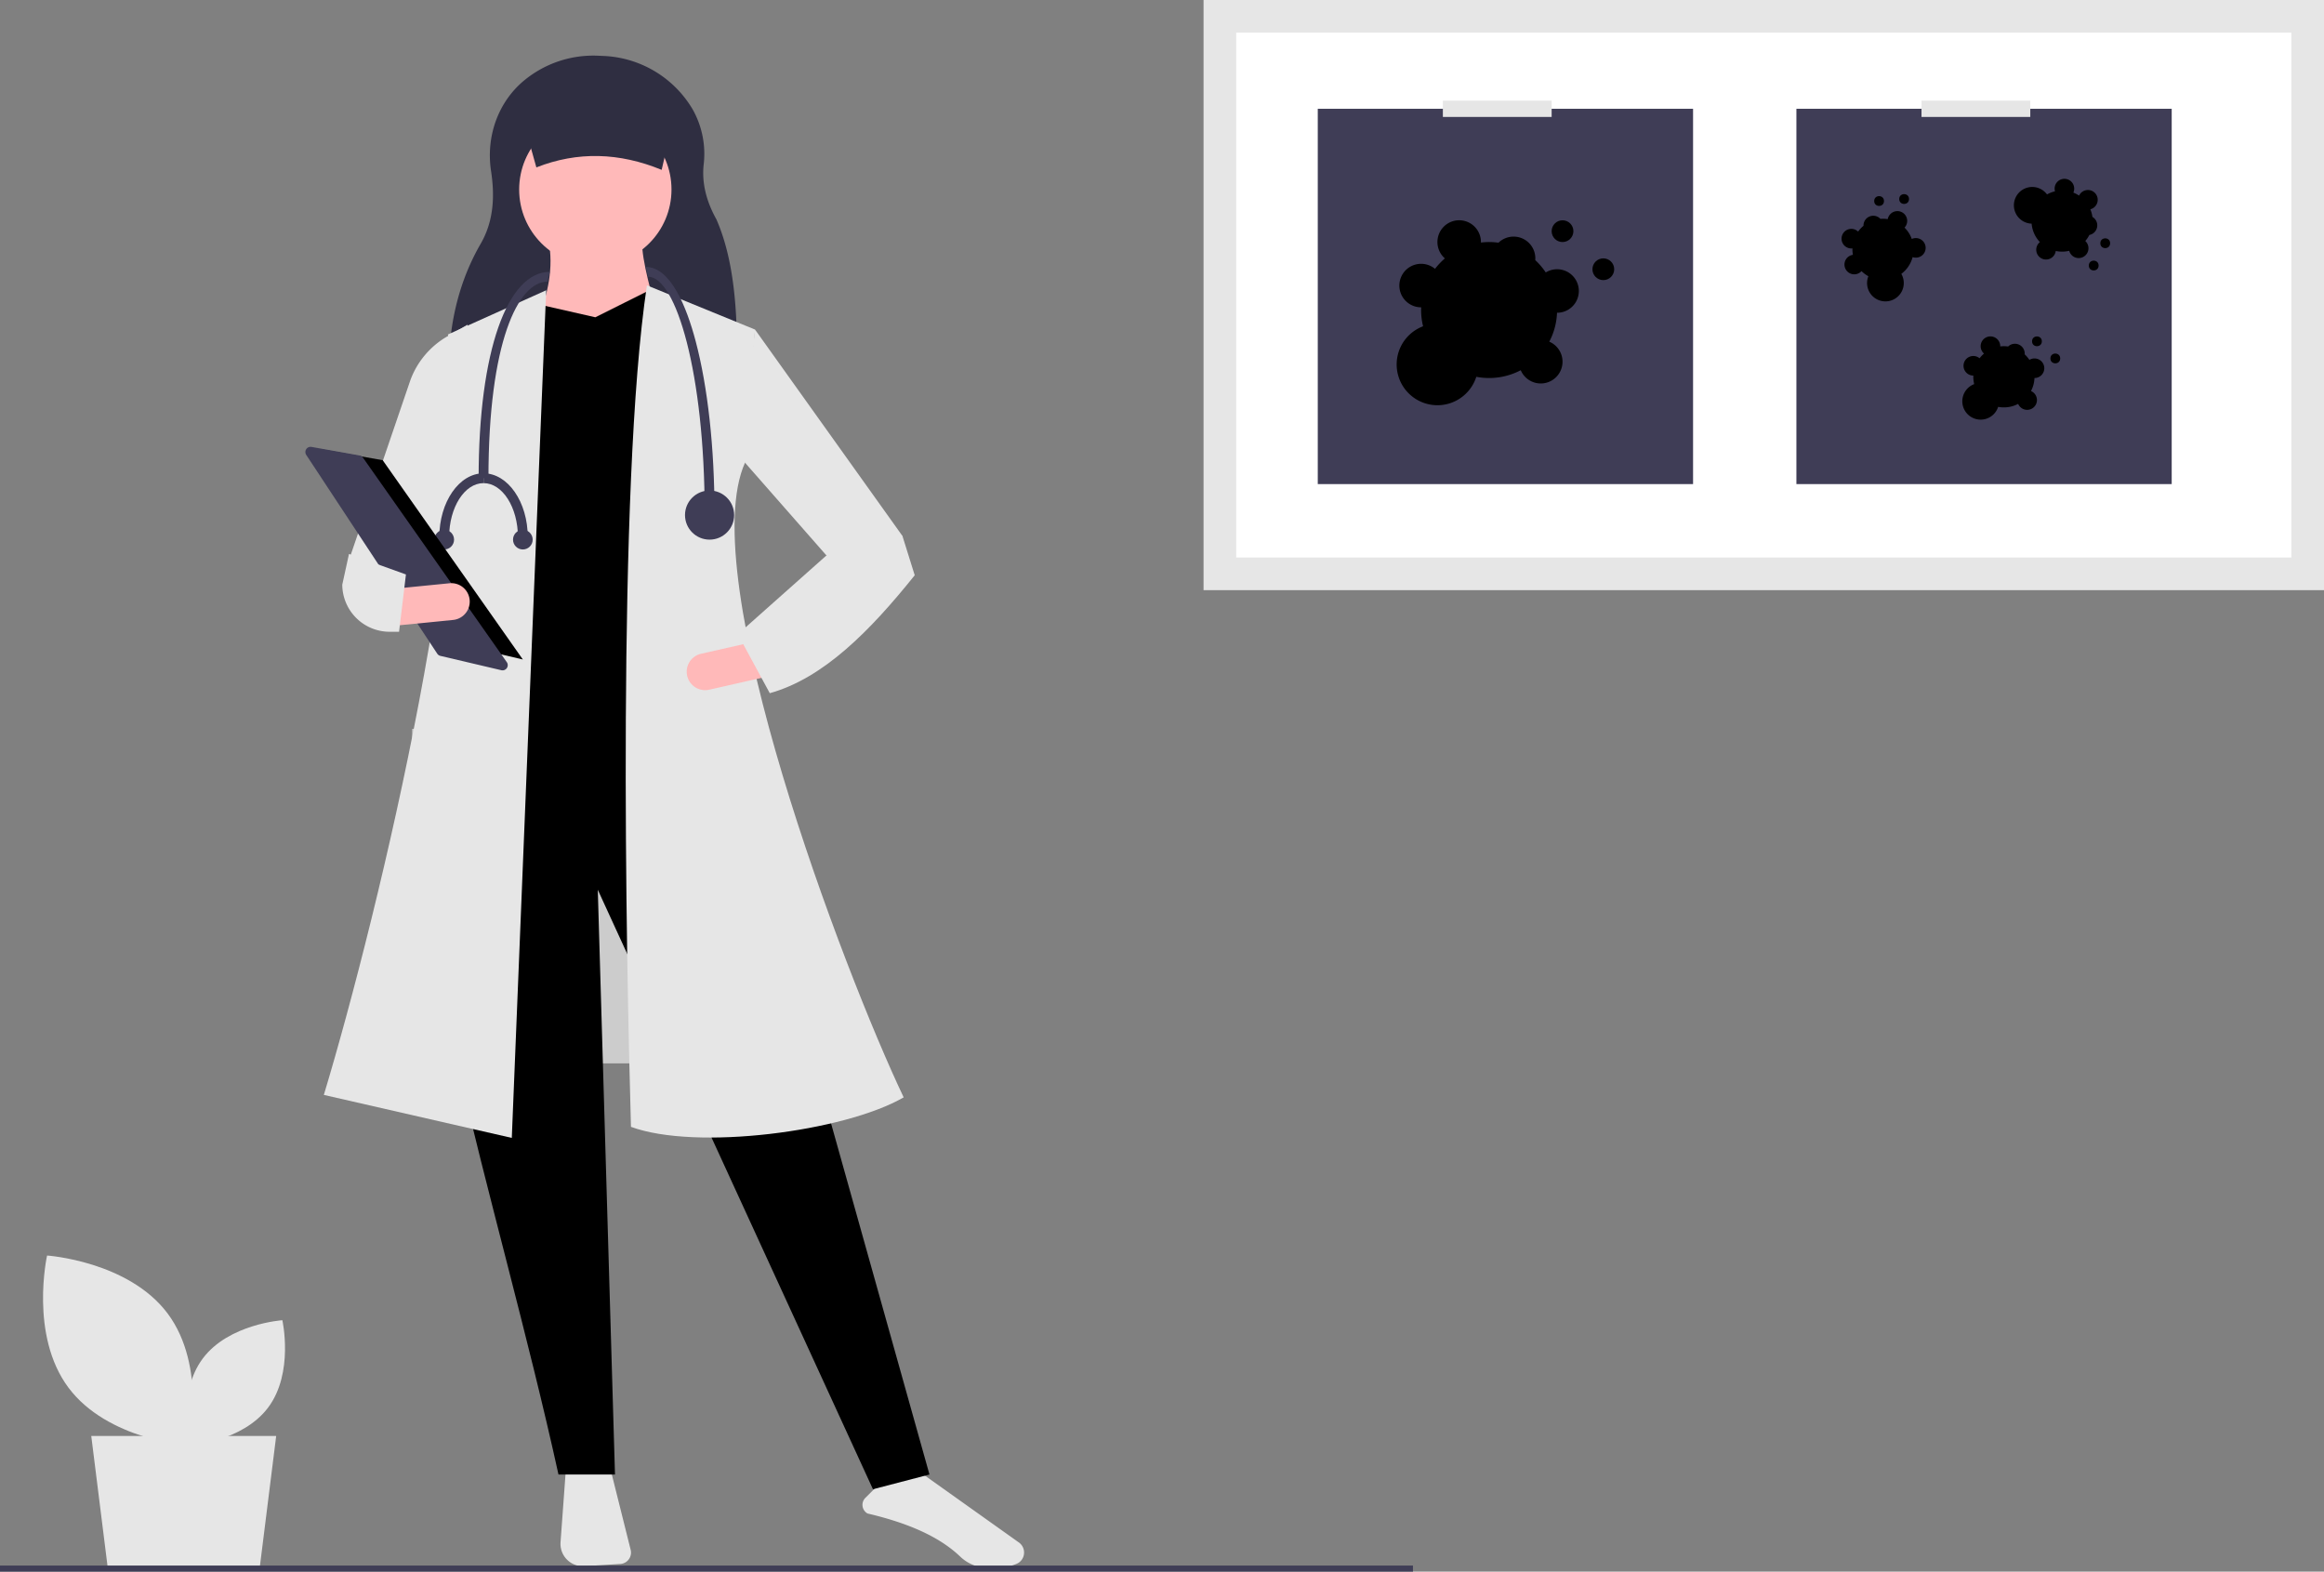 <svg xmlns="http://www.w3.org/2000/svg" data-name="Layer 1" width="854.557" height="577.897" viewBox="0 0 854.557 577.897" xmlns:xlink="http://www.w3.org/1999/xlink"><rect x="0" y="0" width="854.557" height="577.897" fill="#808080" stroke="none"/><rect x="151.557" y="268" width="110" height="123" fill="#ccc" data-darkreader-inline-fill="" style="--darkreader-inline-fill:#35393b;"/><polygon points="95.557 576 39.557 576 33.557 528 101.557 528 95.557 576" fill="#e6e6e6" data-darkreader-inline-fill="" style="--darkreader-inline-fill:#d8d5d0;"/><path d="M380.729,702.284,378.839,728.119a8.224,8.224,0,0,0,8.7,8.809l13.27-.804a4.195,4.195,0,0,0,3.815-5.204L397.258,701.457Z" transform="translate(-172.722 -161.051)" fill="#e6e6e6" data-darkreader-inline-fill="" style="--darkreader-inline-fill:#d8d5d0;"/><path d="M491.724,717.561c15.618,3.653,26.774,8.846,34.103,15.874a15.035,15.035,0,0,0,9.624,4.125c4.597.242,8.355-.273,11.179-1.535h0a4.43,4.43,0,0,0,2.625-3.651,4.508,4.508,0,0,0-1.888-4.167l-37.04-26.355-15.733,6.294-3.67,3.67a3.634,3.634,0,0,0,.8,5.743Z" transform="translate(-172.722 -161.051)" fill="#e6e6e6" data-darkreader-inline-fill="" style="--darkreader-inline-fill:#d8d5d0;"/><path d="M443.662,295.746l-105.873-.98c.266-15.421,3.854-30.563,11.697-44.114,5.151-8.899,5.039-18.585,3.798-26.744-1.916-12.592,2.539-25.475,12.437-33.491a39.916,39.916,0,0,1,26.843-8.881l2.056.086a40.008,40.008,0,0,1,32.871,19.77,33.327,33.327,0,0,1,3.961,20.301c-.671,6.601.935,13.27,4.691,20.002C442.621,256.476,444.025,275.392,443.662,295.746Z" transform="translate(-172.722 -161.051)" fill="#2f2e41" data-darkreader-inline-fill="" style="--darkreader-inline-fill:#262534;"/><path d="M514.497,703.228l-20.779,5.421-101.184-220.436,6.324,215.015H378.079c-22.203-101.159-62.291-217.907-44.268-254.766l107.508-6.324Z" transform="translate(-172.722 -161.051)" fill="#000000" data-darkreader-inline-fill="" style="--darkreader-inline-fill:#000000;"/><circle cx="218.909" cy="69.685" r="28.006" fill="#ffb9b9" data-darkreader-inline-fill="" style="--darkreader-inline-fill:#ff9b9b;"/><path d="M416.023,282.232l-46.075-2.71c4.515-10.364,6.319-20.344,4.517-29.813H408.796C408.718,256.979,412.336,269.556,416.023,282.232Z" transform="translate(-172.722 -161.051)" fill="#ffb9b9" data-darkreader-inline-fill="" style="--darkreader-inline-fill:#ff9b9b;"/><polygon points="272.211 289.217 171.028 296.445 181.417 117.115 199.034 112.146 218.909 116.663 238.784 106.725 251.432 111.243 272.211 289.217" fill="#000000" data-darkreader-inline-fill="" style="--darkreader-inline-fill:#000000;"/><path d="M360.914,579.458l-69.112-15.81c20.551-68.148,57.573-224.051,45.623-279.61l36.137-16.262Z" transform="translate(-172.722 -161.051)" fill="#e6e6e6" data-darkreader-inline-fill="" style="--darkreader-inline-fill:#26292b;"/><path d="M327.488,382.512l-26.199-16.262,22.343-65.439a30.871,30.871,0,0,1,13.494-16.028l7.527-4.358-4.517,65.95Z" transform="translate(-172.722 -161.051)" fill="#e6e6e6" data-darkreader-inline-fill="" style="--darkreader-inline-fill:#26292b;"/><path d="M505.011,564.552c-21.813,12.62-76.339,19.655-100.28,10.841-1.762-61.573-5.217-235.739,5.872-309.423l39.751,16.262-3.614,48.785C427.736,372.75,482.919,518.105,505.011,564.552Z" transform="translate(-172.722 -161.051)" fill="#e6e6e6" data-darkreader-inline-fill="" style="--darkreader-inline-fill:#26292b;"/><polygon points="329.127 213.33 304.734 205.199 272.211 168.158 277.632 121.18 331.837 197.068 329.127 213.33" fill="#e6e6e6" data-darkreader-inline-fill="" style="--darkreader-inline-fill:#26292b;"/><path d="M425.403,409.545a6.785,6.785,0,0,0,8.105,5.112l20.706-4.689-2.993-13.217-20.706,4.688a6.777,6.777,0,0,0-5.112,8.105Z" transform="translate(-172.722 -161.051)" fill="#ffb9b9" data-darkreader-inline-fill="" style="--darkreader-inline-fill:#ff9b9b;"/><path d="M416.023,223.509c-15.556-6.396-30.919-6.859-46.075-.903l-6.324-22.586h57.819Z" transform="translate(-172.722 -161.051)" fill="#2f2e41" data-darkreader-inline-fill="" style="--darkreader-inline-fill:#c5c0b8;"/><path d="M444.029,394.256l11.745,21.682c19.754-5.51,36.874-22.879,53.302-43.364l-4.517-14.455-28.006,7.227Z" transform="translate(-172.722 -161.051)" fill="#e6e6e6" data-darkreader-inline-fill="" style="--darkreader-inline-fill:#d8d5d0;"/><path d="M435.447,349.537h-3.614c0-51.111-10.523-86.729-20.779-86.729l-.903-3.614c9.197,0,15.06,14.824,18.36,27.26C432.984,303.314,435.447,325.717,435.447,349.537Z" transform="translate(-172.722 -161.051)" fill="#3f3d56" data-darkreader-inline-fill="" style="--darkreader-inline-fill:#323145;"/><path d="M352.332,336.889H348.718c0-46.809,10.596-75.888,26.199-75.888l-.903,3.614C363.221,264.615,352.332,286.963,352.332,336.889Z" transform="translate(-172.722 -161.051)" fill="#3f3d56" data-darkreader-inline-fill="" style="--darkreader-inline-fill:#bab4ab;"/><circle cx="260.918" cy="189.389" r="9.034" fill="#3f3d56" data-darkreader-inline-fill="" style="--darkreader-inline-fill:#bab4ab;"/><path d="M337.877,358.571h-3.614c0-12.952,7.295-23.489,16.262-23.489v3.614C343.551,338.696,337.877,347.612,337.877,358.571Z" transform="translate(-172.722 -161.051)" fill="#3f3d56" data-darkreader-inline-fill="" style="--darkreader-inline-fill:#bab4ab;"/><path d="M366.787,358.571h-3.614c0-10.959-5.674-19.875-12.648-19.875V335.082C359.492,335.082,366.787,345.619,366.787,358.571Z" transform="translate(-172.722 -161.051)" fill="#3f3d56" data-darkreader-inline-fill="" style="--darkreader-inline-fill:#bab4ab;"/><circle cx="192.258" cy="198.423" r="3.614" fill="#3f3d56" data-darkreader-inline-fill="" style="--darkreader-inline-fill:#bab4ab;"/><circle cx="163.348" cy="198.423" r="3.614" fill="#3f3d56" data-darkreader-inline-fill="" style="--darkreader-inline-fill:#bab4ab;"/><polygon points="118.177 165.193 140.724 169.219 192.258 242.495 164.88 236.053 118.177 165.193" fill="#000000" data-darkreader-inline-fill="" style="--darkreader-inline-fill:#e8e6e3;"/><path d="M286.9,325.347a1.918,1.918,0,0,0-1.573,2.971l48.171,73.088a1.911,1.911,0,0,0,1.16.81l22.413,5.273a1.914,1.914,0,0,0,2.004-2.965L306.186,329.323a1.903,1.903,0,0,0-1.229-.783l-17.695-3.16A2.076,2.076,0,0,0,286.9,325.347Z" transform="translate(-172.722 -161.051)" fill="#3f3d56" data-darkreader-inline-fill="" style="--darkreader-inline-fill:#bab4ab;"/><path d="M316.949,377.604l1.339,13.485,21.126-2.097a6.776,6.776,0,0,0-1.338-13.485Z" transform="translate(-172.722 -161.051)" fill="#ffb9b9" data-darkreader-inline-fill="" style="--darkreader-inline-fill:#ff9b9b;"/><path d="M298.578,376.042a17.427,17.427,0,0,0,17.406,17.311h3.474l2.529-21.076-20.94-7.538Z" transform="translate(-172.722 -161.051)" fill="#e6e6e6" data-darkreader-inline-fill="" style="--darkreader-inline-fill:#d8d5d0;"/><rect x="442.557" width="412" height="217" fill="#e6e6e6" data-darkreader-inline-fill="" style="--darkreader-inline-fill:#26292b;"/><path d="M627.278,366.051h388v-193h-388Z" transform="translate(-172.722 -161.051)" fill="#fff" data-darkreader-inline-fill="" style="--darkreader-inline-fill:#181a1b;"/><rect x="484.557" y="40" width="138" height="138" fill="#3f3d56" data-darkreader-inline-fill="" style="--darkreader-inline-fill:#323145;"/><circle cx="589.557" cy="99" r="4" fill="#000000" data-darkreader-inline-fill="" style="--darkreader-inline-fill:#e8e6e3;"/><circle cx="574.557" cy="85" r="4" fill="#000000" data-darkreader-inline-fill="" style="--darkreader-inline-fill:#e8e6e3;"/><path d="M745.278,260.051a7.95,7.95,0,0,0-4.168,1.181,25.124,25.124,0,0,0-3.865-4.536c.017-.213.033-.427.033-.645a7.994,7.994,0,0,0-13.547-5.757,24.507,24.507,0,0,0-6.463-.056c.001-.063.009-.124.009-.187a8,8,0,1,0-13.259,6.018,25.14,25.14,0,0,0-3.624,3.834,7.999,7.999,0,1,0-5.116,14.148l.025-.001c-.013.333-.025.665-.025,1.001a25.045,25.045,0,0,0,.724,5.973,14.994,14.994,0,1,0,19.569,18.578,24.971,24.971,0,0,0,16.342-2.424,8.001,8.001,0,1,0,10.492-10.492,24.857,24.857,0,0,0,2.848-10.636l.025.001a8,8,0,0,0,0-16Z" transform="translate(-172.722 -161.051)" fill="#000000" data-darkreader-inline-fill="" style="--darkreader-inline-fill:#e8e6e3;"/><rect x="530.557" y="37" width="40" height="6" fill="#e6e6e6" data-darkreader-inline-fill="" style="--darkreader-inline-fill:#d8d5d0;"/><rect x="660.557" y="40" width="138" height="138" fill="#3f3d56" data-darkreader-inline-fill="" style="--darkreader-inline-fill:#323145;"/><circle cx="755.757" cy="131.8" r="1.8" fill="#000000" data-darkreader-inline-fill="" style="--darkreader-inline-fill:#e8e6e3;"/><circle cx="749.007" cy="125.5" r="1.8" fill="#000000" data-darkreader-inline-fill="" style="--darkreader-inline-fill:#e8e6e3;"/><path d="M920.828,292.851a3.577,3.577,0,0,0-1.876.531,11.306,11.306,0,0,0-1.739-2.041c.008-.096.015-.192.015-.29a3.597,3.597,0,0,0-6.096-2.591,11.028,11.028,0,0,0-2.908-.025c.001-.028.004-.056.004-.084a3.6,3.6,0,1,0-5.967,2.708,11.313,11.313,0,0,0-1.631,1.725,3.6,3.6,0,1,0-2.302,6.367l.011-.001c-.006.15-.011.299-.011.451a11.271,11.271,0,0,0,.326,2.688,6.747,6.747,0,1,0,8.806,8.36,11.237,11.237,0,0,0,7.354-1.091,3.6,3.6,0,1,0,4.721-4.721,11.186,11.186,0,0,0,1.282-4.786l.011.001a3.6,3.6,0,0,0,0-7.2Z" transform="translate(-172.722 -161.051)" fill="#000000" data-darkreader-inline-fill="" style="--darkreader-inline-fill:#e8e6e3;"/><circle cx="769.878" cy="97.642" r="1.8" fill="#000000" data-darkreader-inline-fill="" style="--darkreader-inline-fill:#e8e6e3;"/><circle cx="774.113" cy="89.437" r="1.8" fill="#000000" data-darkreader-inline-fill="" style="--darkreader-inline-fill:#e8e6e3;"/><path d="M940.526,251.33a3.578,3.578,0,0,0-1.02-1.661,11.306,11.306,0,0,0,1.493-2.227c.095-.019.189-.038.283-.065a3.597,3.597,0,0,0,.841-6.57,11.028,11.028,0,0,0-.764-2.806c.027-.007.055-.011.082-.019a3.6,3.6,0,1,0-4.224-5.009,11.313,11.313,0,0,0-2.103-1.102,3.6,3.6,0,1,0-6.752-.49l.004.011c-.146.035-.291.07-.437.111a11.27,11.27,0,0,0-2.499,1.042,6.747,6.747,0,1,0-5.66,10.743,11.237,11.237,0,0,0,3.044,6.783,3.6,3.6,0,1,0,5.824,3.265,11.186,11.186,0,0,0,4.954-.064l.003.011a3.6,3.6,0,1,0,6.93-1.952Z" transform="translate(-172.722 -161.051)" fill="#000000" data-darkreader-inline-fill="" style="--darkreader-inline-fill:#e8e6e3;"/><circle cx="700.162" cy="73.181" r="1.8" fill="#000000" data-darkreader-inline-fill="" style="--darkreader-inline-fill:#e8e6e3;"/><circle cx="690.958" cy="73.919" r="1.8" fill="#000000" data-darkreader-inline-fill="" style="--darkreader-inline-fill:#e8e6e3;"/><path d="M867.726,239.883a3.578,3.578,0,0,0-.872,1.743,11.306,11.306,0,0,0-2.68-.092c-.066-.07-.132-.14-.205-.207a3.597,3.597,0,0,0-6.023,2.755,11.028,11.028,0,0,0-1.98,2.131c-.02-.02-.038-.041-.059-.06a3.6,3.6,0,1,0-2.023,6.232,11.314,11.314,0,0,0,.174,2.368,3.6,3.6,0,1,0,3.15,5.993l.007-.009c.107.105.213.21.325.312a11.27,11.27,0,0,0,2.205,1.572,6.747,6.747,0,1,0,12.111-.867,11.237,11.237,0,0,0,4.153-6.167,3.6,3.6,0,1,0-.304-6.67,11.186,11.186,0,0,0-2.671-4.173l.008-.008a3.6,3.6,0,1,0-5.317-4.854Z" transform="translate(-172.722 -161.051)" fill="#000000" data-darkreader-inline-fill="" style="--darkreader-inline-fill:#e8e6e3;"/><rect x="706.557" y="37" width="40" height="6" fill="#e6e6e6" data-darkreader-inline-fill="" style="--darkreader-inline-fill:#d8d5d0;"/><path d="M197.898,671.294c14.42,19.311,44.352,21.344,44.352,21.344s6.554-29.277-7.866-48.588-44.352-21.344-44.352-21.344S183.478,651.983,197.898,671.294Z" transform="translate(-172.722 -161.051)" fill="#e6e6e6" data-darkreader-inline-fill="" style="--darkreader-inline-fill:#d8d5d0;"/><path d="M271.355,678.554c-9.515,12.743-29.267,14.084-29.267,14.084s-4.324-19.319,5.191-32.062,29.267-14.084,29.267-14.084S280.87,665.811,271.355,678.554Z" transform="translate(-172.722 -161.051)" fill="#e6e6e6" data-darkreader-inline-fill="" style="--darkreader-inline-fill:#d8d5d0;"/><rect y="575.657" width="519.557" height="2.241" fill="#3f3d56" data-darkreader-inline-fill="" style="--darkreader-inline-fill:#323145;"/></svg>